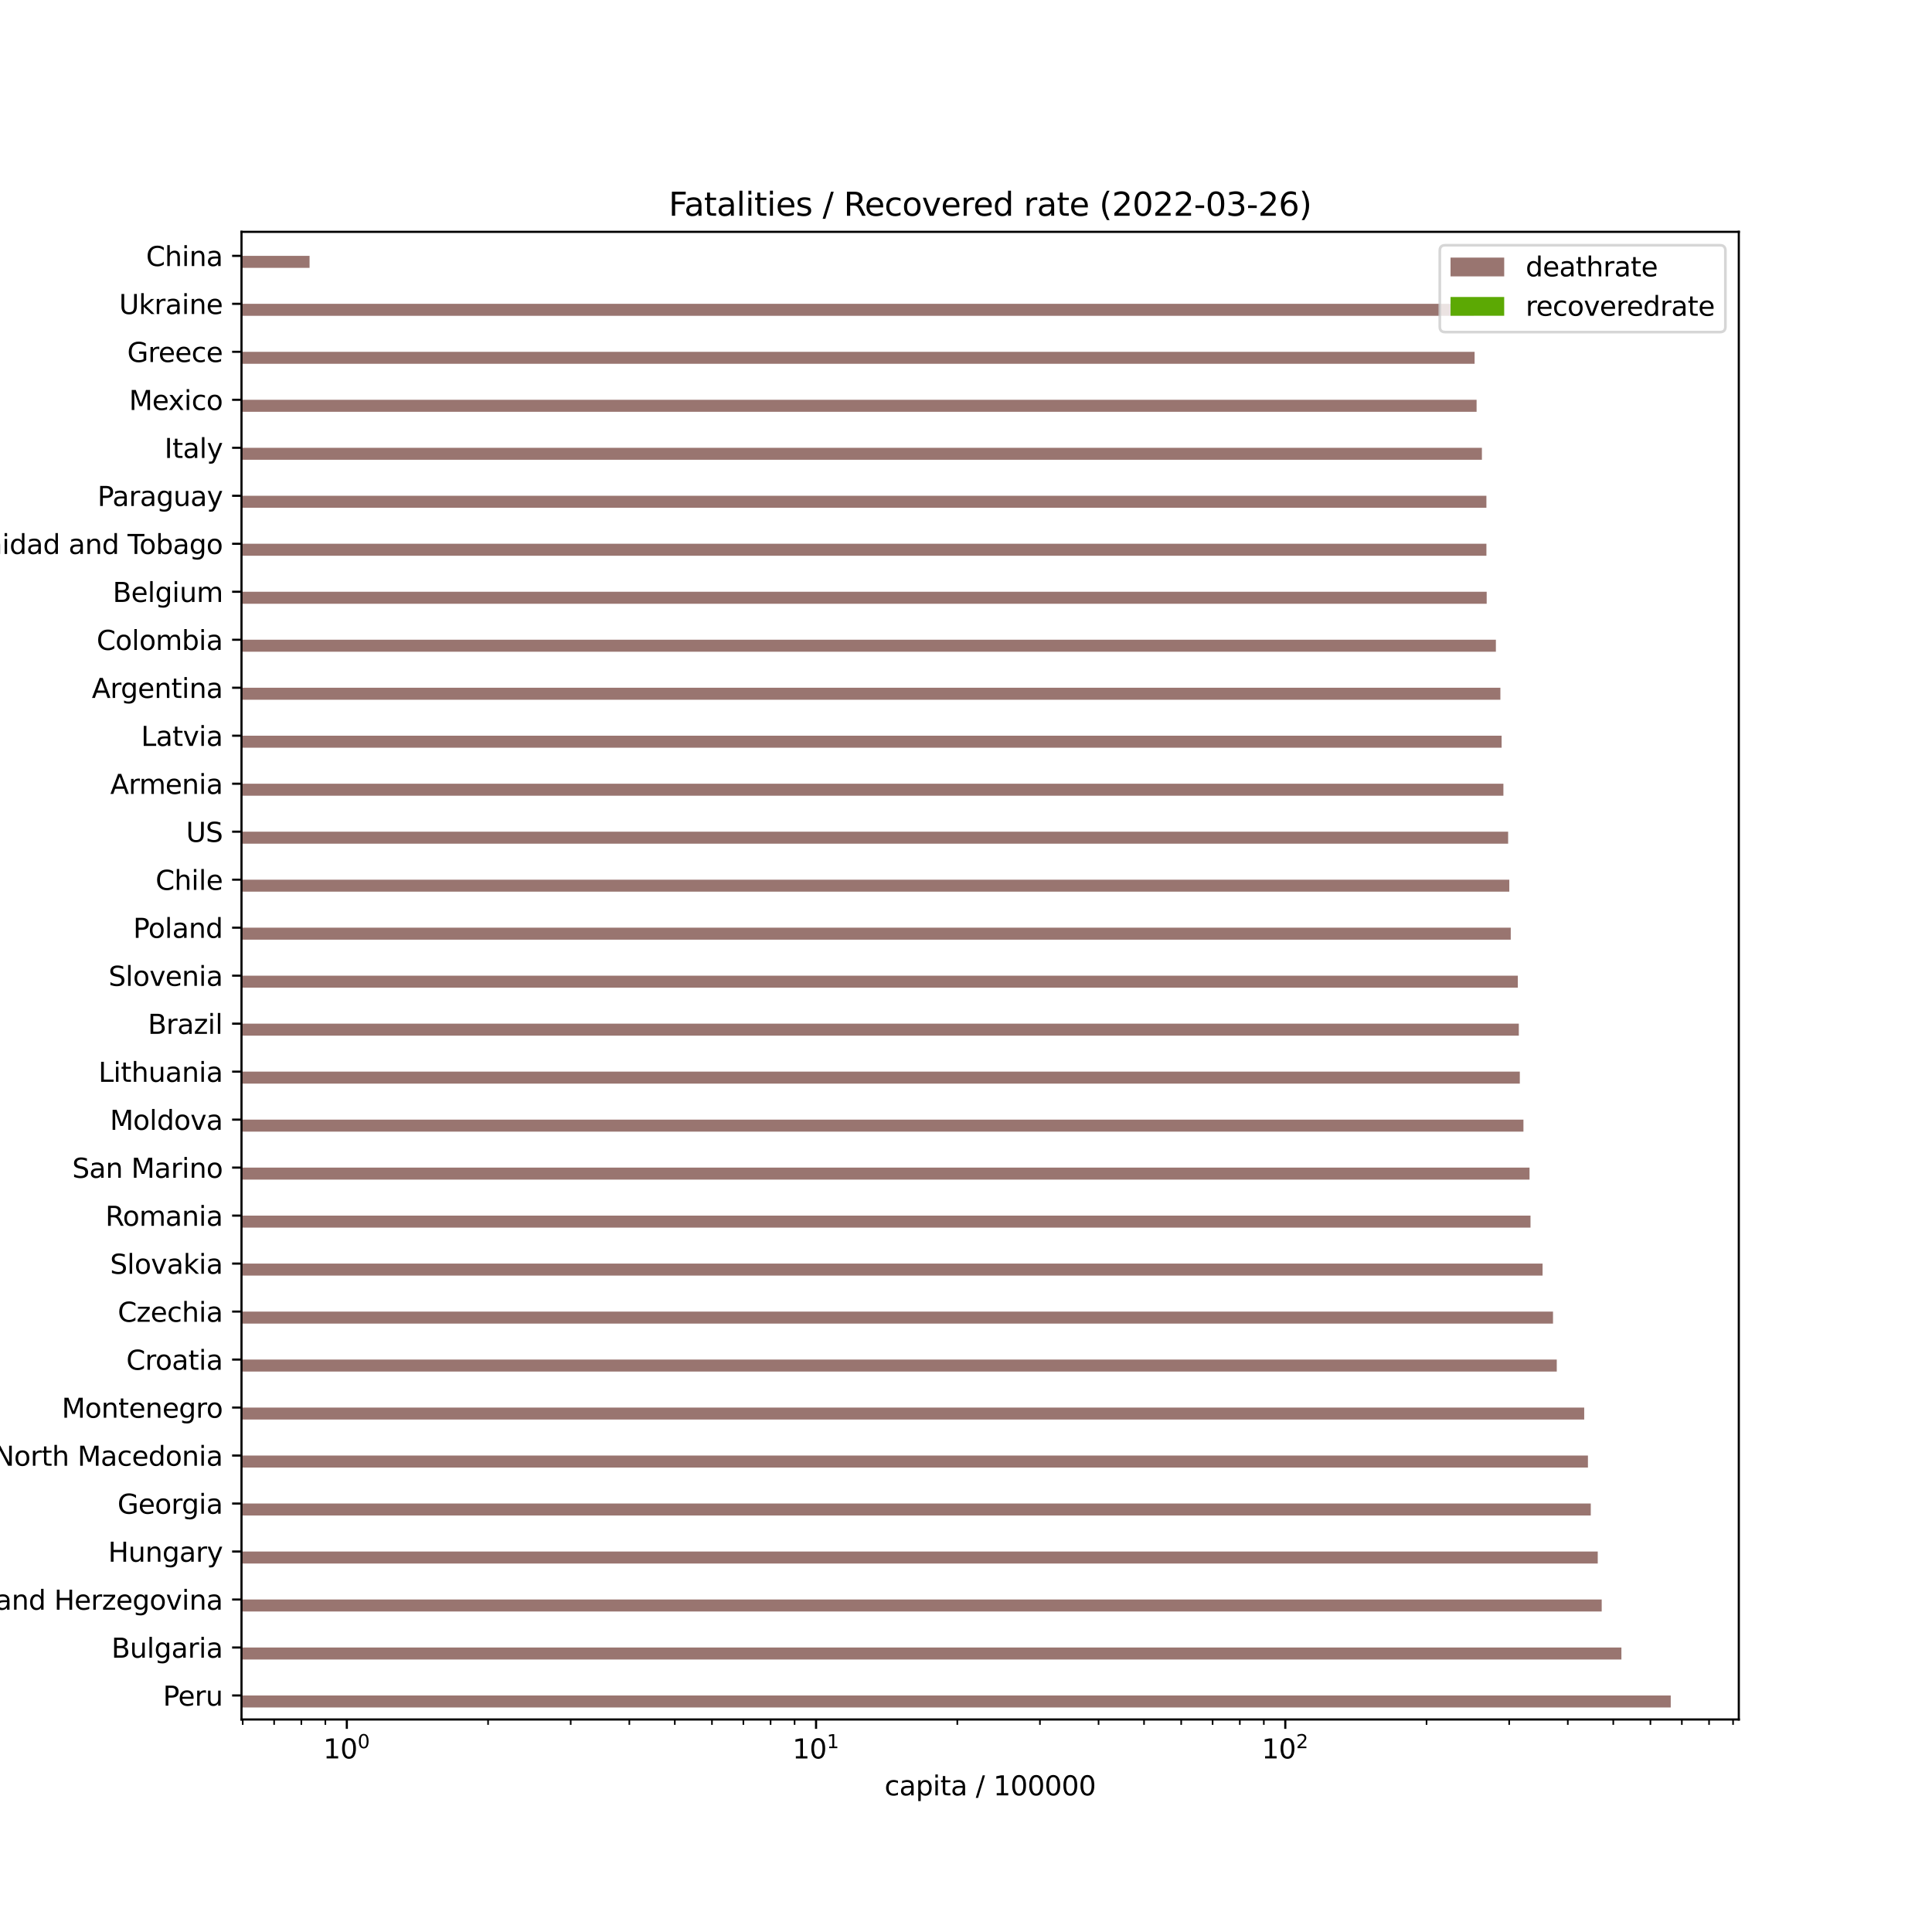 <?xml version="1.0" encoding="utf-8" standalone="no"?>
<!DOCTYPE svg PUBLIC "-//W3C//DTD SVG 1.1//EN"
  "http://www.w3.org/Graphics/SVG/1.1/DTD/svg11.dtd">
<svg height="720pt" version="1.1" viewBox="0 0 720 720" width="720pt" xmlns="http://www.w3.org/2000/svg" xmlns:xlink="http://www.w3.org/1999/xlink">
 <defs>
  <style type="text/css">*{stroke-linecap:butt;stroke-linejoin:round;}</style>
 </defs>
 <g id="figure_1">
  <g id="patch_1">
   <path d="M 0 720 
L 720 720 
L 720 0 
L 0 0 
z
" style="fill:#ffffff;"/>
  </g>
  <g id="axes_1">
   <g id="patch_2">
    <path d="M 90 640.8 
L 648 640.8 
L 648 86.4 
L 90 86.4 
z
" style="fill:#ffffff;"/>
   </g>
   <g id="patch_3">
    <path clip-path="url(#p740def69fd)" d="M -174741.542 636.329 
L 622.636 636.329 
L 622.636 631.858 
L -174741.542 631.858 
z
" style="fill:#997570;"/>
   </g>
   <g id="patch_4">
    <path clip-path="url(#p740def69fd)" d="M -174741.542 618.445 
L 604.251 618.445 
L 604.251 613.974 
L -174741.542 613.974 
z
" style="fill:#997570;"/>
   </g>
   <g id="patch_5">
    <path clip-path="url(#p740def69fd)" d="M -174741.542 600.561 
L 596.907 600.561 
L 596.907 596.09 
L -174741.542 596.09 
z
" style="fill:#997570;"/>
   </g>
   <g id="patch_6">
    <path clip-path="url(#p740def69fd)" d="M -174741.542 582.677 
L 595.43 582.677 
L 595.43 578.206 
L -174741.542 578.206 
z
" style="fill:#997570;"/>
   </g>
   <g id="patch_7">
    <path clip-path="url(#p740def69fd)" d="M -174741.542 564.794 
L 592.832 564.794 
L 592.832 560.323 
L -174741.542 560.323 
z
" style="fill:#997570;"/>
   </g>
   <g id="patch_8">
    <path clip-path="url(#p740def69fd)" d="M -174741.542 546.91 
L 591.777 546.91 
L 591.777 542.439 
L -174741.542 542.439 
z
" style="fill:#997570;"/>
   </g>
   <g id="patch_9">
    <path clip-path="url(#p740def69fd)" d="M -174741.542 529.026 
L 590.386 529.026 
L 590.386 524.555 
L -174741.542 524.555 
z
" style="fill:#997570;"/>
   </g>
   <g id="patch_10">
    <path clip-path="url(#p740def69fd)" d="M -174741.542 511.142 
L 580.16 511.142 
L 580.16 506.671 
L -174741.542 506.671 
z
" style="fill:#997570;"/>
   </g>
   <g id="patch_11">
    <path clip-path="url(#p740def69fd)" d="M -174741.542 493.258 
L 578.762 493.258 
L 578.762 488.787 
L -174741.542 488.787 
z
" style="fill:#997570;"/>
   </g>
   <g id="patch_12">
    <path clip-path="url(#p740def69fd)" d="M -174741.542 475.374 
L 574.872 475.374 
L 574.872 470.903 
L -174741.542 470.903 
z
" style="fill:#997570;"/>
   </g>
   <g id="patch_13">
    <path clip-path="url(#p740def69fd)" d="M -174741.542 457.49 
L 570.374 457.49 
L 570.374 453.019 
L -174741.542 453.019 
z
" style="fill:#997570;"/>
   </g>
   <g id="patch_14">
    <path clip-path="url(#p740def69fd)" d="M -174741.542 439.606 
L 570.011 439.606 
L 570.011 435.135 
L -174741.542 435.135 
z
" style="fill:#997570;"/>
   </g>
   <g id="patch_15">
    <path clip-path="url(#p740def69fd)" d="M -174741.542 421.723 
L 567.743 421.723 
L 567.743 417.252 
L -174741.542 417.252 
z
" style="fill:#997570;"/>
   </g>
   <g id="patch_16">
    <path clip-path="url(#p740def69fd)" d="M -174741.542 403.839 
L 566.39 403.839 
L 566.39 399.368 
L -174741.542 399.368 
z
" style="fill:#997570;"/>
   </g>
   <g id="patch_17">
    <path clip-path="url(#p740def69fd)" d="M -174741.542 385.955 
L 566.019 385.955 
L 566.019 381.484 
L -174741.542 381.484 
z
" style="fill:#997570;"/>
   </g>
   <g id="patch_18">
    <path clip-path="url(#p740def69fd)" d="M -174741.542 368.071 
L 565.649 368.071 
L 565.649 363.6 
L -174741.542 363.6 
z
" style="fill:#997570;"/>
   </g>
   <g id="patch_19">
    <path clip-path="url(#p740def69fd)" d="M -174741.542 350.187 
L 563.014 350.187 
L 563.014 345.716 
L -174741.542 345.716 
z
" style="fill:#997570;"/>
   </g>
   <g id="patch_20">
    <path clip-path="url(#p740def69fd)" d="M -174741.542 332.303 
L 562.473 332.303 
L 562.473 327.832 
L -174741.542 327.832 
z
" style="fill:#997570;"/>
   </g>
   <g id="patch_21">
    <path clip-path="url(#p740def69fd)" d="M -174741.542 314.419 
L 562.038 314.419 
L 562.038 309.948 
L -174741.542 309.948 
z
" style="fill:#997570;"/>
   </g>
   <g id="patch_22">
    <path clip-path="url(#p740def69fd)" d="M -174741.542 296.535 
L 560.275 296.535 
L 560.275 292.065 
L -174741.542 292.065 
z
" style="fill:#997570;"/>
   </g>
   <g id="patch_23">
    <path clip-path="url(#p740def69fd)" d="M -174741.542 278.652 
L 559.607 278.652 
L 559.607 274.181 
L -174741.542 274.181 
z
" style="fill:#997570;"/>
   </g>
   <g id="patch_24">
    <path clip-path="url(#p740def69fd)" d="M -174741.542 260.768 
L 559.149 260.768 
L 559.149 256.297 
L -174741.542 256.297 
z
" style="fill:#997570;"/>
   </g>
   <g id="patch_25">
    <path clip-path="url(#p740def69fd)" d="M -174741.542 242.884 
L 557.474 242.884 
L 557.474 238.413 
L -174741.542 238.413 
z
" style="fill:#997570;"/>
   </g>
   <g id="patch_26">
    <path clip-path="url(#p740def69fd)" d="M -174741.542 225 
L 554.045 225 
L 554.045 220.529 
L -174741.542 220.529 
z
" style="fill:#997570;"/>
   </g>
   <g id="patch_27">
    <path clip-path="url(#p740def69fd)" d="M -174741.542 207.116 
L 553.945 207.116 
L 553.945 202.645 
L -174741.542 202.645 
z
" style="fill:#997570;"/>
   </g>
   <g id="patch_28">
    <path clip-path="url(#p740def69fd)" d="M -174741.542 189.232 
L 553.94 189.232 
L 553.94 184.761 
L -174741.542 184.761 
z
" style="fill:#997570;"/>
   </g>
   <g id="patch_29">
    <path clip-path="url(#p740def69fd)" d="M -174741.542 171.348 
L 552.261 171.348 
L 552.261 166.877 
L -174741.542 166.877 
z
" style="fill:#997570;"/>
   </g>
   <g id="patch_30">
    <path clip-path="url(#p740def69fd)" d="M -174741.542 153.465 
L 550.283 153.465 
L 550.283 148.994 
L -174741.542 148.994 
z
" style="fill:#997570;"/>
   </g>
   <g id="patch_31">
    <path clip-path="url(#p740def69fd)" d="M -174741.542 135.581 
L 549.539 135.581 
L 549.539 131.11 
L -174741.542 131.11 
z
" style="fill:#997570;"/>
   </g>
   <g id="patch_32">
    <path clip-path="url(#p740def69fd)" d="M -174741.542 117.697 
L 549.192 117.697 
L 549.192 113.226 
L -174741.542 113.226 
z
" style="fill:#997570;"/>
   </g>
   <g id="patch_33">
    <path clip-path="url(#p740def69fd)" d="M -174741.542 99.813 
L 115.364 99.813 
L 115.364 95.342 
L -174741.542 95.342 
z
" style="fill:#997570;"/>
   </g>
   <g id="patch_34">
    <path clip-path="url(#p740def69fd)" d="M -174741.542 631.858 
L -174741.542 631.858 
L -174741.542 627.387 
L -174741.542 627.387 
z
" style="fill:#5ca904;"/>
   </g>
   <g id="patch_35">
    <path clip-path="url(#p740def69fd)" d="M -174741.542 613.974 
L -174741.542 613.974 
L -174741.542 609.503 
L -174741.542 609.503 
z
" style="fill:#5ca904;"/>
   </g>
   <g id="patch_36">
    <path clip-path="url(#p740def69fd)" d="M -174741.542 596.09 
L -174741.542 596.09 
L -174741.542 591.619 
L -174741.542 591.619 
z
" style="fill:#5ca904;"/>
   </g>
   <g id="patch_37">
    <path clip-path="url(#p740def69fd)" d="M -174741.542 578.206 
L -174741.542 578.206 
L -174741.542 573.735 
L -174741.542 573.735 
z
" style="fill:#5ca904;"/>
   </g>
   <g id="patch_38">
    <path clip-path="url(#p740def69fd)" d="M -174741.542 560.323 
L -174741.542 560.323 
L -174741.542 555.852 
L -174741.542 555.852 
z
" style="fill:#5ca904;"/>
   </g>
   <g id="patch_39">
    <path clip-path="url(#p740def69fd)" d="M -174741.542 542.439 
L -174741.542 542.439 
L -174741.542 537.968 
L -174741.542 537.968 
z
" style="fill:#5ca904;"/>
   </g>
   <g id="patch_40">
    <path clip-path="url(#p740def69fd)" d="M -174741.542 524.555 
L -174741.542 524.555 
L -174741.542 520.084 
L -174741.542 520.084 
z
" style="fill:#5ca904;"/>
   </g>
   <g id="patch_41">
    <path clip-path="url(#p740def69fd)" d="M -174741.542 506.671 
L -174741.542 506.671 
L -174741.542 502.2 
L -174741.542 502.2 
z
" style="fill:#5ca904;"/>
   </g>
   <g id="patch_42">
    <path clip-path="url(#p740def69fd)" d="M -174741.542 488.787 
L -174741.542 488.787 
L -174741.542 484.316 
L -174741.542 484.316 
z
" style="fill:#5ca904;"/>
   </g>
   <g id="patch_43">
    <path clip-path="url(#p740def69fd)" d="M -174741.542 470.903 
L -174741.542 470.903 
L -174741.542 466.432 
L -174741.542 466.432 
z
" style="fill:#5ca904;"/>
   </g>
   <g id="patch_44">
    <path clip-path="url(#p740def69fd)" d="M -174741.542 453.019 
L -174741.542 453.019 
L -174741.542 448.548 
L -174741.542 448.548 
z
" style="fill:#5ca904;"/>
   </g>
   <g id="patch_45">
    <path clip-path="url(#p740def69fd)" d="M -174741.542 435.135 
L -174741.542 435.135 
L -174741.542 430.665 
L -174741.542 430.665 
z
" style="fill:#5ca904;"/>
   </g>
   <g id="patch_46">
    <path clip-path="url(#p740def69fd)" d="M -174741.542 417.252 
L -174741.542 417.252 
L -174741.542 412.781 
L -174741.542 412.781 
z
" style="fill:#5ca904;"/>
   </g>
   <g id="patch_47">
    <path clip-path="url(#p740def69fd)" d="M -174741.542 399.368 
L -174741.542 399.368 
L -174741.542 394.897 
L -174741.542 394.897 
z
" style="fill:#5ca904;"/>
   </g>
   <g id="patch_48">
    <path clip-path="url(#p740def69fd)" d="M -174741.542 381.484 
L -174741.542 381.484 
L -174741.542 377.013 
L -174741.542 377.013 
z
" style="fill:#5ca904;"/>
   </g>
   <g id="patch_49">
    <path clip-path="url(#p740def69fd)" d="M -174741.542 363.6 
L -174741.542 363.6 
L -174741.542 359.129 
L -174741.542 359.129 
z
" style="fill:#5ca904;"/>
   </g>
   <g id="patch_50">
    <path clip-path="url(#p740def69fd)" d="M -174741.542 345.716 
L -174741.542 345.716 
L -174741.542 341.245 
L -174741.542 341.245 
z
" style="fill:#5ca904;"/>
   </g>
   <g id="patch_51">
    <path clip-path="url(#p740def69fd)" d="M -174741.542 327.832 
L -174741.542 327.832 
L -174741.542 323.361 
L -174741.542 323.361 
z
" style="fill:#5ca904;"/>
   </g>
   <g id="patch_52">
    <path clip-path="url(#p740def69fd)" d="M -174741.542 309.948 
L -174741.542 309.948 
L -174741.542 305.477 
L -174741.542 305.477 
z
" style="fill:#5ca904;"/>
   </g>
   <g id="patch_53">
    <path clip-path="url(#p740def69fd)" d="M -174741.542 292.065 
L -174741.542 292.065 
L -174741.542 287.594 
L -174741.542 287.594 
z
" style="fill:#5ca904;"/>
   </g>
   <g id="patch_54">
    <path clip-path="url(#p740def69fd)" d="M -174741.542 274.181 
L -174741.542 274.181 
L -174741.542 269.71 
L -174741.542 269.71 
z
" style="fill:#5ca904;"/>
   </g>
   <g id="patch_55">
    <path clip-path="url(#p740def69fd)" d="M -174741.542 256.297 
L -174741.542 256.297 
L -174741.542 251.826 
L -174741.542 251.826 
z
" style="fill:#5ca904;"/>
   </g>
   <g id="patch_56">
    <path clip-path="url(#p740def69fd)" d="M -174741.542 238.413 
L -174741.542 238.413 
L -174741.542 233.942 
L -174741.542 233.942 
z
" style="fill:#5ca904;"/>
   </g>
   <g id="patch_57">
    <path clip-path="url(#p740def69fd)" d="M -174741.542 220.529 
L -174741.542 220.529 
L -174741.542 216.058 
L -174741.542 216.058 
z
" style="fill:#5ca904;"/>
   </g>
   <g id="patch_58">
    <path clip-path="url(#p740def69fd)" d="M -174741.542 202.645 
L -174741.542 202.645 
L -174741.542 198.174 
L -174741.542 198.174 
z
" style="fill:#5ca904;"/>
   </g>
   <g id="patch_59">
    <path clip-path="url(#p740def69fd)" d="M -174741.542 184.761 
L -174741.542 184.761 
L -174741.542 180.29 
L -174741.542 180.29 
z
" style="fill:#5ca904;"/>
   </g>
   <g id="patch_60">
    <path clip-path="url(#p740def69fd)" d="M -174741.542 166.877 
L -174741.542 166.877 
L -174741.542 162.406 
L -174741.542 162.406 
z
" style="fill:#5ca904;"/>
   </g>
   <g id="patch_61">
    <path clip-path="url(#p740def69fd)" d="M -174741.542 148.994 
L -174741.542 148.994 
L -174741.542 144.523 
L -174741.542 144.523 
z
" style="fill:#5ca904;"/>
   </g>
   <g id="patch_62">
    <path clip-path="url(#p740def69fd)" d="M -174741.542 131.11 
L -174741.542 131.11 
L -174741.542 126.639 
L -174741.542 126.639 
z
" style="fill:#5ca904;"/>
   </g>
   <g id="patch_63">
    <path clip-path="url(#p740def69fd)" d="M -174741.542 113.226 
L -174741.542 113.226 
L -174741.542 108.755 
L -174741.542 108.755 
z
" style="fill:#5ca904;"/>
   </g>
   <g id="patch_64">
    <path clip-path="url(#p740def69fd)" d="M -174741.542 95.342 
L -174741.542 95.342 
L -174741.542 90.871 
L -174741.542 90.871 
z
" style="fill:#5ca904;"/>
   </g>
   <g id="matplotlib.axis_1">
    <g id="xtick_1">
     <g id="line2d_1">
      <defs>
       <path d="M 0 0 
L 0 3.5 
" id="m008b43329a" style="stroke:#000000;stroke-width:0.8;"/>
      </defs>
      <g>
       <use style="stroke:#000000;stroke-width:0.8;" x="129.25" xlink:href="#m008b43329a" y="640.8"/>
      </g>
     </g>
     <g id="text_1">
      <!-- $\mathdefault{10^{0}}$ -->
      <g transform="translate(120.45 655.398)scale(0.1 -0.1)">
       <defs>
        <path d="M 794 531 
L 1825 531 
L 1825 4091 
L 703 3866 
L 703 4441 
L 1819 4666 
L 2450 4666 
L 2450 531 
L 3481 531 
L 3481 0 
L 794 0 
L 794 531 
z
" id="DejaVuSans-31" transform="scale(0.016)"/>
        <path d="M 2034 4250 
Q 1547 4250 1301 3770 
Q 1056 3291 1056 2328 
Q 1056 1369 1301 889 
Q 1547 409 2034 409 
Q 2525 409 2770 889 
Q 3016 1369 3016 2328 
Q 3016 3291 2770 3770 
Q 2525 4250 2034 4250 
z
M 2034 4750 
Q 2819 4750 3233 4129 
Q 3647 3509 3647 2328 
Q 3647 1150 3233 529 
Q 2819 -91 2034 -91 
Q 1250 -91 836 529 
Q 422 1150 422 2328 
Q 422 3509 836 4129 
Q 1250 4750 2034 4750 
z
" id="DejaVuSans-30" transform="scale(0.016)"/>
       </defs>
       <use transform="translate(0 0.766)" xlink:href="#DejaVuSans-31"/>
       <use transform="translate(63.623 0.766)" xlink:href="#DejaVuSans-30"/>
       <use transform="translate(128.203 39.047)scale(0.7)" xlink:href="#DejaVuSans-30"/>
      </g>
     </g>
    </g>
    <g id="xtick_2">
     <g id="line2d_2">
      <g>
       <use style="stroke:#000000;stroke-width:0.8;" x="304.121" xlink:href="#m008b43329a" y="640.8"/>
      </g>
     </g>
     <g id="text_2">
      <!-- $\mathdefault{10^{1}}$ -->
      <g transform="translate(295.321 655.398)scale(0.1 -0.1)">
       <use transform="translate(0 0.684)" xlink:href="#DejaVuSans-31"/>
       <use transform="translate(63.623 0.684)" xlink:href="#DejaVuSans-30"/>
       <use transform="translate(128.203 38.966)scale(0.7)" xlink:href="#DejaVuSans-31"/>
      </g>
     </g>
    </g>
    <g id="xtick_3">
     <g id="line2d_3">
      <g>
       <use style="stroke:#000000;stroke-width:0.8;" x="478.992" xlink:href="#m008b43329a" y="640.8"/>
      </g>
     </g>
     <g id="text_3">
      <!-- $\mathdefault{10^{2}}$ -->
      <g transform="translate(470.192 655.398)scale(0.1 -0.1)">
       <defs>
        <path d="M 1228 531 
L 3431 531 
L 3431 0 
L 469 0 
L 469 531 
Q 828 903 1448 1529 
Q 2069 2156 2228 2338 
Q 2531 2678 2651 2914 
Q 2772 3150 2772 3378 
Q 2772 3750 2511 3984 
Q 2250 4219 1831 4219 
Q 1534 4219 1204 4116 
Q 875 4013 500 3803 
L 500 4441 
Q 881 4594 1212 4672 
Q 1544 4750 1819 4750 
Q 2544 4750 2975 4387 
Q 3406 4025 3406 3419 
Q 3406 3131 3298 2873 
Q 3191 2616 2906 2266 
Q 2828 2175 2409 1742 
Q 1991 1309 1228 531 
z
" id="DejaVuSans-32" transform="scale(0.016)"/>
       </defs>
       <use transform="translate(0 0.766)" xlink:href="#DejaVuSans-31"/>
       <use transform="translate(63.623 0.766)" xlink:href="#DejaVuSans-30"/>
       <use transform="translate(128.203 39.047)scale(0.7)" xlink:href="#DejaVuSans-32"/>
      </g>
     </g>
    </g>
    <g id="xtick_4">
     <g id="line2d_4">
      <defs>
       <path d="M 0 0 
L 0 2 
" id="mf30a2e451b" style="stroke:#000000;stroke-width:0.6;"/>
      </defs>
      <g>
       <use style="stroke:#000000;stroke-width:0.6;" x="90.455" xlink:href="#mf30a2e451b" y="640.8"/>
      </g>
     </g>
    </g>
    <g id="xtick_5">
     <g id="line2d_5">
      <g>
       <use style="stroke:#000000;stroke-width:0.6;" x="102.162" xlink:href="#mf30a2e451b" y="640.8"/>
      </g>
     </g>
    </g>
    <g id="xtick_6">
     <g id="line2d_6">
      <g>
       <use style="stroke:#000000;stroke-width:0.6;" x="112.303" xlink:href="#mf30a2e451b" y="640.8"/>
      </g>
     </g>
    </g>
    <g id="xtick_7">
     <g id="line2d_7">
      <g>
       <use style="stroke:#000000;stroke-width:0.6;" x="121.248" xlink:href="#mf30a2e451b" y="640.8"/>
      </g>
     </g>
    </g>
    <g id="xtick_8">
     <g id="line2d_8">
      <g>
       <use style="stroke:#000000;stroke-width:0.6;" x="181.891" xlink:href="#mf30a2e451b" y="640.8"/>
      </g>
     </g>
    </g>
    <g id="xtick_9">
     <g id="line2d_9">
      <g>
       <use style="stroke:#000000;stroke-width:0.6;" x="212.685" xlink:href="#mf30a2e451b" y="640.8"/>
      </g>
     </g>
    </g>
    <g id="xtick_10">
     <g id="line2d_10">
      <g>
       <use style="stroke:#000000;stroke-width:0.6;" x="234.533" xlink:href="#mf30a2e451b" y="640.8"/>
      </g>
     </g>
    </g>
    <g id="xtick_11">
     <g id="line2d_11">
      <g>
       <use style="stroke:#000000;stroke-width:0.6;" x="251.479" xlink:href="#mf30a2e451b" y="640.8"/>
      </g>
     </g>
    </g>
    <g id="xtick_12">
     <g id="line2d_12">
      <g>
       <use style="stroke:#000000;stroke-width:0.6;" x="265.326" xlink:href="#mf30a2e451b" y="640.8"/>
      </g>
     </g>
    </g>
    <g id="xtick_13">
     <g id="line2d_13">
      <g>
       <use style="stroke:#000000;stroke-width:0.6;" x="277.033" xlink:href="#mf30a2e451b" y="640.8"/>
      </g>
     </g>
    </g>
    <g id="xtick_14">
     <g id="line2d_14">
      <g>
       <use style="stroke:#000000;stroke-width:0.6;" x="287.174" xlink:href="#mf30a2e451b" y="640.8"/>
      </g>
     </g>
    </g>
    <g id="xtick_15">
     <g id="line2d_15">
      <g>
       <use style="stroke:#000000;stroke-width:0.6;" x="296.119" xlink:href="#mf30a2e451b" y="640.8"/>
      </g>
     </g>
    </g>
    <g id="xtick_16">
     <g id="line2d_16">
      <g>
       <use style="stroke:#000000;stroke-width:0.6;" x="356.762" xlink:href="#mf30a2e451b" y="640.8"/>
      </g>
     </g>
    </g>
    <g id="xtick_17">
     <g id="line2d_17">
      <g>
       <use style="stroke:#000000;stroke-width:0.6;" x="387.555" xlink:href="#mf30a2e451b" y="640.8"/>
      </g>
     </g>
    </g>
    <g id="xtick_18">
     <g id="line2d_18">
      <g>
       <use style="stroke:#000000;stroke-width:0.6;" x="409.403" xlink:href="#mf30a2e451b" y="640.8"/>
      </g>
     </g>
    </g>
    <g id="xtick_19">
     <g id="line2d_19">
      <g>
       <use style="stroke:#000000;stroke-width:0.6;" x="426.35" xlink:href="#mf30a2e451b" y="640.8"/>
      </g>
     </g>
    </g>
    <g id="xtick_20">
     <g id="line2d_20">
      <g>
       <use style="stroke:#000000;stroke-width:0.6;" x="440.197" xlink:href="#mf30a2e451b" y="640.8"/>
      </g>
     </g>
    </g>
    <g id="xtick_21">
     <g id="line2d_21">
      <g>
       <use style="stroke:#000000;stroke-width:0.6;" x="451.904" xlink:href="#mf30a2e451b" y="640.8"/>
      </g>
     </g>
    </g>
    <g id="xtick_22">
     <g id="line2d_22">
      <g>
       <use style="stroke:#000000;stroke-width:0.6;" x="462.045" xlink:href="#mf30a2e451b" y="640.8"/>
      </g>
     </g>
    </g>
    <g id="xtick_23">
     <g id="line2d_23">
      <g>
       <use style="stroke:#000000;stroke-width:0.6;" x="470.99" xlink:href="#mf30a2e451b" y="640.8"/>
      </g>
     </g>
    </g>
    <g id="xtick_24">
     <g id="line2d_24">
      <g>
       <use style="stroke:#000000;stroke-width:0.6;" x="531.633" xlink:href="#mf30a2e451b" y="640.8"/>
      </g>
     </g>
    </g>
    <g id="xtick_25">
     <g id="line2d_25">
      <g>
       <use style="stroke:#000000;stroke-width:0.6;" x="562.426" xlink:href="#mf30a2e451b" y="640.8"/>
      </g>
     </g>
    </g>
    <g id="xtick_26">
     <g id="line2d_26">
      <g>
       <use style="stroke:#000000;stroke-width:0.6;" x="584.274" xlink:href="#mf30a2e451b" y="640.8"/>
      </g>
     </g>
    </g>
    <g id="xtick_27">
     <g id="line2d_27">
      <g>
       <use style="stroke:#000000;stroke-width:0.6;" x="601.221" xlink:href="#mf30a2e451b" y="640.8"/>
      </g>
     </g>
    </g>
    <g id="xtick_28">
     <g id="line2d_28">
      <g>
       <use style="stroke:#000000;stroke-width:0.6;" x="615.067" xlink:href="#mf30a2e451b" y="640.8"/>
      </g>
     </g>
    </g>
    <g id="xtick_29">
     <g id="line2d_29">
      <g>
       <use style="stroke:#000000;stroke-width:0.6;" x="626.774" xlink:href="#mf30a2e451b" y="640.8"/>
      </g>
     </g>
    </g>
    <g id="xtick_30">
     <g id="line2d_30">
      <g>
       <use style="stroke:#000000;stroke-width:0.6;" x="636.916" xlink:href="#mf30a2e451b" y="640.8"/>
      </g>
     </g>
    </g>
    <g id="xtick_31">
     <g id="line2d_31">
      <g>
       <use style="stroke:#000000;stroke-width:0.6;" x="645.861" xlink:href="#mf30a2e451b" y="640.8"/>
      </g>
     </g>
    </g>
    <g id="text_4">
     <!-- capita / 100000 -->
     <g transform="translate(329.649 669.077)scale(0.1 -0.1)">
      <defs>
       <path d="M 3122 3366 
L 3122 2828 
Q 2878 2963 2633 3030 
Q 2388 3097 2138 3097 
Q 1578 3097 1268 2742 
Q 959 2388 959 1747 
Q 959 1106 1268 751 
Q 1578 397 2138 397 
Q 2388 397 2633 464 
Q 2878 531 3122 666 
L 3122 134 
Q 2881 22 2623 -34 
Q 2366 -91 2075 -91 
Q 1284 -91 818 406 
Q 353 903 353 1747 
Q 353 2603 823 3093 
Q 1294 3584 2113 3584 
Q 2378 3584 2631 3529 
Q 2884 3475 3122 3366 
z
" id="DejaVuSans-63" transform="scale(0.016)"/>
       <path d="M 2194 1759 
Q 1497 1759 1228 1600 
Q 959 1441 959 1056 
Q 959 750 1161 570 
Q 1363 391 1709 391 
Q 2188 391 2477 730 
Q 2766 1069 2766 1631 
L 2766 1759 
L 2194 1759 
z
M 3341 1997 
L 3341 0 
L 2766 0 
L 2766 531 
Q 2569 213 2275 61 
Q 1981 -91 1556 -91 
Q 1019 -91 701 211 
Q 384 513 384 1019 
Q 384 1609 779 1909 
Q 1175 2209 1959 2209 
L 2766 2209 
L 2766 2266 
Q 2766 2663 2505 2880 
Q 2244 3097 1772 3097 
Q 1472 3097 1187 3025 
Q 903 2953 641 2809 
L 641 3341 
Q 956 3463 1253 3523 
Q 1550 3584 1831 3584 
Q 2591 3584 2966 3190 
Q 3341 2797 3341 1997 
z
" id="DejaVuSans-61" transform="scale(0.016)"/>
       <path d="M 1159 525 
L 1159 -1331 
L 581 -1331 
L 581 3500 
L 1159 3500 
L 1159 2969 
Q 1341 3281 1617 3432 
Q 1894 3584 2278 3584 
Q 2916 3584 3314 3078 
Q 3713 2572 3713 1747 
Q 3713 922 3314 415 
Q 2916 -91 2278 -91 
Q 1894 -91 1617 61 
Q 1341 213 1159 525 
z
M 3116 1747 
Q 3116 2381 2855 2742 
Q 2594 3103 2138 3103 
Q 1681 3103 1420 2742 
Q 1159 2381 1159 1747 
Q 1159 1113 1420 752 
Q 1681 391 2138 391 
Q 2594 391 2855 752 
Q 3116 1113 3116 1747 
z
" id="DejaVuSans-70" transform="scale(0.016)"/>
       <path d="M 603 3500 
L 1178 3500 
L 1178 0 
L 603 0 
L 603 3500 
z
M 603 4863 
L 1178 4863 
L 1178 4134 
L 603 4134 
L 603 4863 
z
" id="DejaVuSans-69" transform="scale(0.016)"/>
       <path d="M 1172 4494 
L 1172 3500 
L 2356 3500 
L 2356 3053 
L 1172 3053 
L 1172 1153 
Q 1172 725 1289 603 
Q 1406 481 1766 481 
L 2356 481 
L 2356 0 
L 1766 0 
Q 1100 0 847 248 
Q 594 497 594 1153 
L 594 3053 
L 172 3053 
L 172 3500 
L 594 3500 
L 594 4494 
L 1172 4494 
z
" id="DejaVuSans-74" transform="scale(0.016)"/>
       <path id="DejaVuSans-20" transform="scale(0.016)"/>
       <path d="M 1625 4666 
L 2156 4666 
L 531 -594 
L 0 -594 
L 1625 4666 
z
" id="DejaVuSans-2f" transform="scale(0.016)"/>
      </defs>
      <use xlink:href="#DejaVuSans-63"/>
      <use x="54.98" xlink:href="#DejaVuSans-61"/>
      <use x="116.26" xlink:href="#DejaVuSans-70"/>
      <use x="179.736" xlink:href="#DejaVuSans-69"/>
      <use x="207.52" xlink:href="#DejaVuSans-74"/>
      <use x="246.729" xlink:href="#DejaVuSans-61"/>
      <use x="308.008" xlink:href="#DejaVuSans-20"/>
      <use x="339.795" xlink:href="#DejaVuSans-2f"/>
      <use x="373.486" xlink:href="#DejaVuSans-20"/>
      <use x="405.273" xlink:href="#DejaVuSans-31"/>
      <use x="468.896" xlink:href="#DejaVuSans-30"/>
      <use x="532.52" xlink:href="#DejaVuSans-30"/>
      <use x="596.143" xlink:href="#DejaVuSans-30"/>
      <use x="659.766" xlink:href="#DejaVuSans-30"/>
      <use x="723.389" xlink:href="#DejaVuSans-30"/>
     </g>
    </g>
   </g>
   <g id="matplotlib.axis_2">
    <g id="ytick_1">
     <g id="line2d_32">
      <defs>
       <path d="M 0 0 
L -3.5 0 
" id="m192dd86357" style="stroke:#000000;stroke-width:0.8;"/>
      </defs>
      <g>
       <use style="stroke:#000000;stroke-width:0.8;" x="90" xlink:href="#m192dd86357" y="631.858"/>
      </g>
     </g>
     <g id="text_5">
      <!-- Peru -->
      <g transform="translate(60.731 635.657)scale(0.1 -0.1)">
       <defs>
        <path d="M 1259 4147 
L 1259 2394 
L 2053 2394 
Q 2494 2394 2734 2622 
Q 2975 2850 2975 3272 
Q 2975 3691 2734 3919 
Q 2494 4147 2053 4147 
L 1259 4147 
z
M 628 4666 
L 2053 4666 
Q 2838 4666 3239 4311 
Q 3641 3956 3641 3272 
Q 3641 2581 3239 2228 
Q 2838 1875 2053 1875 
L 1259 1875 
L 1259 0 
L 628 0 
L 628 4666 
z
" id="DejaVuSans-50" transform="scale(0.016)"/>
        <path d="M 3597 1894 
L 3597 1613 
L 953 1613 
Q 991 1019 1311 708 
Q 1631 397 2203 397 
Q 2534 397 2845 478 
Q 3156 559 3463 722 
L 3463 178 
Q 3153 47 2828 -22 
Q 2503 -91 2169 -91 
Q 1331 -91 842 396 
Q 353 884 353 1716 
Q 353 2575 817 3079 
Q 1281 3584 2069 3584 
Q 2775 3584 3186 3129 
Q 3597 2675 3597 1894 
z
M 3022 2063 
Q 3016 2534 2758 2815 
Q 2500 3097 2075 3097 
Q 1594 3097 1305 2825 
Q 1016 2553 972 2059 
L 3022 2063 
z
" id="DejaVuSans-65" transform="scale(0.016)"/>
        <path d="M 2631 2963 
Q 2534 3019 2420 3045 
Q 2306 3072 2169 3072 
Q 1681 3072 1420 2755 
Q 1159 2438 1159 1844 
L 1159 0 
L 581 0 
L 581 3500 
L 1159 3500 
L 1159 2956 
Q 1341 3275 1631 3429 
Q 1922 3584 2338 3584 
Q 2397 3584 2469 3576 
Q 2541 3569 2628 3553 
L 2631 2963 
z
" id="DejaVuSans-72" transform="scale(0.016)"/>
        <path d="M 544 1381 
L 544 3500 
L 1119 3500 
L 1119 1403 
Q 1119 906 1312 657 
Q 1506 409 1894 409 
Q 2359 409 2629 706 
Q 2900 1003 2900 1516 
L 2900 3500 
L 3475 3500 
L 3475 0 
L 2900 0 
L 2900 538 
Q 2691 219 2414 64 
Q 2138 -91 1772 -91 
Q 1169 -91 856 284 
Q 544 659 544 1381 
z
M 1991 3584 
L 1991 3584 
z
" id="DejaVuSans-75" transform="scale(0.016)"/>
       </defs>
       <use xlink:href="#DejaVuSans-50"/>
       <use x="56.678" xlink:href="#DejaVuSans-65"/>
       <use x="118.201" xlink:href="#DejaVuSans-72"/>
       <use x="159.314" xlink:href="#DejaVuSans-75"/>
      </g>
     </g>
    </g>
    <g id="ytick_2">
     <g id="line2d_33">
      <g>
       <use style="stroke:#000000;stroke-width:0.8;" x="90" xlink:href="#m192dd86357" y="613.974"/>
      </g>
     </g>
     <g id="text_6">
      <!-- Bulgaria -->
      <g transform="translate(41.53 617.773)scale(0.1 -0.1)">
       <defs>
        <path d="M 1259 2228 
L 1259 519 
L 2272 519 
Q 2781 519 3026 730 
Q 3272 941 3272 1375 
Q 3272 1813 3026 2020 
Q 2781 2228 2272 2228 
L 1259 2228 
z
M 1259 4147 
L 1259 2741 
L 2194 2741 
Q 2656 2741 2882 2914 
Q 3109 3088 3109 3444 
Q 3109 3797 2882 3972 
Q 2656 4147 2194 4147 
L 1259 4147 
z
M 628 4666 
L 2241 4666 
Q 2963 4666 3353 4366 
Q 3744 4066 3744 3513 
Q 3744 3084 3544 2831 
Q 3344 2578 2956 2516 
Q 3422 2416 3680 2098 
Q 3938 1781 3938 1306 
Q 3938 681 3513 340 
Q 3088 0 2303 0 
L 628 0 
L 628 4666 
z
" id="DejaVuSans-42" transform="scale(0.016)"/>
        <path d="M 603 4863 
L 1178 4863 
L 1178 0 
L 603 0 
L 603 4863 
z
" id="DejaVuSans-6c" transform="scale(0.016)"/>
        <path d="M 2906 1791 
Q 2906 2416 2648 2759 
Q 2391 3103 1925 3103 
Q 1463 3103 1205 2759 
Q 947 2416 947 1791 
Q 947 1169 1205 825 
Q 1463 481 1925 481 
Q 2391 481 2648 825 
Q 2906 1169 2906 1791 
z
M 3481 434 
Q 3481 -459 3084 -895 
Q 2688 -1331 1869 -1331 
Q 1566 -1331 1297 -1286 
Q 1028 -1241 775 -1147 
L 775 -588 
Q 1028 -725 1275 -790 
Q 1522 -856 1778 -856 
Q 2344 -856 2625 -561 
Q 2906 -266 2906 331 
L 2906 616 
Q 2728 306 2450 153 
Q 2172 0 1784 0 
Q 1141 0 747 490 
Q 353 981 353 1791 
Q 353 2603 747 3093 
Q 1141 3584 1784 3584 
Q 2172 3584 2450 3431 
Q 2728 3278 2906 2969 
L 2906 3500 
L 3481 3500 
L 3481 434 
z
" id="DejaVuSans-67" transform="scale(0.016)"/>
       </defs>
       <use xlink:href="#DejaVuSans-42"/>
       <use x="68.604" xlink:href="#DejaVuSans-75"/>
       <use x="131.982" xlink:href="#DejaVuSans-6c"/>
       <use x="159.766" xlink:href="#DejaVuSans-67"/>
       <use x="223.242" xlink:href="#DejaVuSans-61"/>
       <use x="284.521" xlink:href="#DejaVuSans-72"/>
       <use x="325.635" xlink:href="#DejaVuSans-69"/>
       <use x="353.418" xlink:href="#DejaVuSans-61"/>
      </g>
     </g>
    </g>
    <g id="ytick_3">
     <g id="line2d_34">
      <g>
       <use style="stroke:#000000;stroke-width:0.8;" x="90" xlink:href="#m192dd86357" y="596.09"/>
      </g>
     </g>
     <g id="text_7">
      <!-- Bosnia and Herzegovina -->
      <g transform="translate(-38.419 599.89)scale(0.1 -0.1)">
       <defs>
        <path d="M 1959 3097 
Q 1497 3097 1228 2736 
Q 959 2375 959 1747 
Q 959 1119 1226 758 
Q 1494 397 1959 397 
Q 2419 397 2687 759 
Q 2956 1122 2956 1747 
Q 2956 2369 2687 2733 
Q 2419 3097 1959 3097 
z
M 1959 3584 
Q 2709 3584 3137 3096 
Q 3566 2609 3566 1747 
Q 3566 888 3137 398 
Q 2709 -91 1959 -91 
Q 1206 -91 779 398 
Q 353 888 353 1747 
Q 353 2609 779 3096 
Q 1206 3584 1959 3584 
z
" id="DejaVuSans-6f" transform="scale(0.016)"/>
        <path d="M 2834 3397 
L 2834 2853 
Q 2591 2978 2328 3040 
Q 2066 3103 1784 3103 
Q 1356 3103 1142 2972 
Q 928 2841 928 2578 
Q 928 2378 1081 2264 
Q 1234 2150 1697 2047 
L 1894 2003 
Q 2506 1872 2764 1633 
Q 3022 1394 3022 966 
Q 3022 478 2636 193 
Q 2250 -91 1575 -91 
Q 1294 -91 989 -36 
Q 684 19 347 128 
L 347 722 
Q 666 556 975 473 
Q 1284 391 1588 391 
Q 1994 391 2212 530 
Q 2431 669 2431 922 
Q 2431 1156 2273 1281 
Q 2116 1406 1581 1522 
L 1381 1569 
Q 847 1681 609 1914 
Q 372 2147 372 2553 
Q 372 3047 722 3315 
Q 1072 3584 1716 3584 
Q 2034 3584 2315 3537 
Q 2597 3491 2834 3397 
z
" id="DejaVuSans-73" transform="scale(0.016)"/>
        <path d="M 3513 2113 
L 3513 0 
L 2938 0 
L 2938 2094 
Q 2938 2591 2744 2837 
Q 2550 3084 2163 3084 
Q 1697 3084 1428 2787 
Q 1159 2491 1159 1978 
L 1159 0 
L 581 0 
L 581 3500 
L 1159 3500 
L 1159 2956 
Q 1366 3272 1645 3428 
Q 1925 3584 2291 3584 
Q 2894 3584 3203 3211 
Q 3513 2838 3513 2113 
z
" id="DejaVuSans-6e" transform="scale(0.016)"/>
        <path d="M 2906 2969 
L 2906 4863 
L 3481 4863 
L 3481 0 
L 2906 0 
L 2906 525 
Q 2725 213 2448 61 
Q 2172 -91 1784 -91 
Q 1150 -91 751 415 
Q 353 922 353 1747 
Q 353 2572 751 3078 
Q 1150 3584 1784 3584 
Q 2172 3584 2448 3432 
Q 2725 3281 2906 2969 
z
M 947 1747 
Q 947 1113 1208 752 
Q 1469 391 1925 391 
Q 2381 391 2643 752 
Q 2906 1113 2906 1747 
Q 2906 2381 2643 2742 
Q 2381 3103 1925 3103 
Q 1469 3103 1208 2742 
Q 947 2381 947 1747 
z
" id="DejaVuSans-64" transform="scale(0.016)"/>
        <path d="M 628 4666 
L 1259 4666 
L 1259 2753 
L 3553 2753 
L 3553 4666 
L 4184 4666 
L 4184 0 
L 3553 0 
L 3553 2222 
L 1259 2222 
L 1259 0 
L 628 0 
L 628 4666 
z
" id="DejaVuSans-48" transform="scale(0.016)"/>
        <path d="M 353 3500 
L 3084 3500 
L 3084 2975 
L 922 459 
L 3084 459 
L 3084 0 
L 275 0 
L 275 525 
L 2438 3041 
L 353 3041 
L 353 3500 
z
" id="DejaVuSans-7a" transform="scale(0.016)"/>
        <path d="M 191 3500 
L 800 3500 
L 1894 563 
L 2988 3500 
L 3597 3500 
L 2284 0 
L 1503 0 
L 191 3500 
z
" id="DejaVuSans-76" transform="scale(0.016)"/>
       </defs>
       <use xlink:href="#DejaVuSans-42"/>
       <use x="68.604" xlink:href="#DejaVuSans-6f"/>
       <use x="129.785" xlink:href="#DejaVuSans-73"/>
       <use x="181.885" xlink:href="#DejaVuSans-6e"/>
       <use x="245.264" xlink:href="#DejaVuSans-69"/>
       <use x="273.047" xlink:href="#DejaVuSans-61"/>
       <use x="334.326" xlink:href="#DejaVuSans-20"/>
       <use x="366.113" xlink:href="#DejaVuSans-61"/>
       <use x="427.393" xlink:href="#DejaVuSans-6e"/>
       <use x="490.771" xlink:href="#DejaVuSans-64"/>
       <use x="554.248" xlink:href="#DejaVuSans-20"/>
       <use x="586.035" xlink:href="#DejaVuSans-48"/>
       <use x="661.23" xlink:href="#DejaVuSans-65"/>
       <use x="722.754" xlink:href="#DejaVuSans-72"/>
       <use x="763.867" xlink:href="#DejaVuSans-7a"/>
       <use x="816.357" xlink:href="#DejaVuSans-65"/>
       <use x="877.881" xlink:href="#DejaVuSans-67"/>
       <use x="941.357" xlink:href="#DejaVuSans-6f"/>
       <use x="1002.539" xlink:href="#DejaVuSans-76"/>
       <use x="1061.719" xlink:href="#DejaVuSans-69"/>
       <use x="1089.502" xlink:href="#DejaVuSans-6e"/>
       <use x="1152.881" xlink:href="#DejaVuSans-61"/>
      </g>
     </g>
    </g>
    <g id="ytick_4">
     <g id="line2d_35">
      <g>
       <use style="stroke:#000000;stroke-width:0.8;" x="90" xlink:href="#m192dd86357" y="578.206"/>
      </g>
     </g>
     <g id="text_8">
      <!-- Hungary -->
      <g transform="translate(40.298 582.006)scale(0.1 -0.1)">
       <defs>
        <path d="M 2059 -325 
Q 1816 -950 1584 -1140 
Q 1353 -1331 966 -1331 
L 506 -1331 
L 506 -850 
L 844 -850 
Q 1081 -850 1212 -737 
Q 1344 -625 1503 -206 
L 1606 56 
L 191 3500 
L 800 3500 
L 1894 763 
L 2988 3500 
L 3597 3500 
L 2059 -325 
z
" id="DejaVuSans-79" transform="scale(0.016)"/>
       </defs>
       <use xlink:href="#DejaVuSans-48"/>
       <use x="75.195" xlink:href="#DejaVuSans-75"/>
       <use x="138.574" xlink:href="#DejaVuSans-6e"/>
       <use x="201.953" xlink:href="#DejaVuSans-67"/>
       <use x="265.43" xlink:href="#DejaVuSans-61"/>
       <use x="326.709" xlink:href="#DejaVuSans-72"/>
       <use x="367.822" xlink:href="#DejaVuSans-79"/>
      </g>
     </g>
    </g>
    <g id="ytick_5">
     <g id="line2d_36">
      <g>
       <use style="stroke:#000000;stroke-width:0.8;" x="90" xlink:href="#m192dd86357" y="560.323"/>
      </g>
     </g>
     <g id="text_9">
      <!-- Georgia -->
      <g transform="translate(43.789 564.122)scale(0.1 -0.1)">
       <defs>
        <path d="M 3809 666 
L 3809 1919 
L 2778 1919 
L 2778 2438 
L 4434 2438 
L 4434 434 
Q 4069 175 3628 42 
Q 3188 -91 2688 -91 
Q 1594 -91 976 548 
Q 359 1188 359 2328 
Q 359 3472 976 4111 
Q 1594 4750 2688 4750 
Q 3144 4750 3555 4637 
Q 3966 4525 4313 4306 
L 4313 3634 
Q 3963 3931 3569 4081 
Q 3175 4231 2741 4231 
Q 1884 4231 1454 3753 
Q 1025 3275 1025 2328 
Q 1025 1384 1454 906 
Q 1884 428 2741 428 
Q 3075 428 3337 486 
Q 3600 544 3809 666 
z
" id="DejaVuSans-47" transform="scale(0.016)"/>
       </defs>
       <use xlink:href="#DejaVuSans-47"/>
       <use x="77.49" xlink:href="#DejaVuSans-65"/>
       <use x="139.014" xlink:href="#DejaVuSans-6f"/>
       <use x="200.195" xlink:href="#DejaVuSans-72"/>
       <use x="239.559" xlink:href="#DejaVuSans-67"/>
       <use x="303.035" xlink:href="#DejaVuSans-69"/>
       <use x="330.818" xlink:href="#DejaVuSans-61"/>
      </g>
     </g>
    </g>
    <g id="ytick_6">
     <g id="line2d_37">
      <g>
       <use style="stroke:#000000;stroke-width:0.8;" x="90" xlink:href="#m192dd86357" y="542.439"/>
      </g>
     </g>
     <g id="text_10">
      <!-- North Macedonia -->
      <g transform="translate(-2.266 546.238)scale(0.1 -0.1)">
       <defs>
        <path d="M 628 4666 
L 1478 4666 
L 3547 763 
L 3547 4666 
L 4159 4666 
L 4159 0 
L 3309 0 
L 1241 3903 
L 1241 0 
L 628 0 
L 628 4666 
z
" id="DejaVuSans-4e" transform="scale(0.016)"/>
        <path d="M 3513 2113 
L 3513 0 
L 2938 0 
L 2938 2094 
Q 2938 2591 2744 2837 
Q 2550 3084 2163 3084 
Q 1697 3084 1428 2787 
Q 1159 2491 1159 1978 
L 1159 0 
L 581 0 
L 581 4863 
L 1159 4863 
L 1159 2956 
Q 1366 3272 1645 3428 
Q 1925 3584 2291 3584 
Q 2894 3584 3203 3211 
Q 3513 2838 3513 2113 
z
" id="DejaVuSans-68" transform="scale(0.016)"/>
        <path d="M 628 4666 
L 1569 4666 
L 2759 1491 
L 3956 4666 
L 4897 4666 
L 4897 0 
L 4281 0 
L 4281 4097 
L 3078 897 
L 2444 897 
L 1241 4097 
L 1241 0 
L 628 0 
L 628 4666 
z
" id="DejaVuSans-4d" transform="scale(0.016)"/>
       </defs>
       <use xlink:href="#DejaVuSans-4e"/>
       <use x="74.805" xlink:href="#DejaVuSans-6f"/>
       <use x="135.986" xlink:href="#DejaVuSans-72"/>
       <use x="177.1" xlink:href="#DejaVuSans-74"/>
       <use x="216.309" xlink:href="#DejaVuSans-68"/>
       <use x="279.688" xlink:href="#DejaVuSans-20"/>
       <use x="311.475" xlink:href="#DejaVuSans-4d"/>
       <use x="397.754" xlink:href="#DejaVuSans-61"/>
       <use x="459.033" xlink:href="#DejaVuSans-63"/>
       <use x="514.014" xlink:href="#DejaVuSans-65"/>
       <use x="575.537" xlink:href="#DejaVuSans-64"/>
       <use x="639.014" xlink:href="#DejaVuSans-6f"/>
       <use x="700.195" xlink:href="#DejaVuSans-6e"/>
       <use x="763.574" xlink:href="#DejaVuSans-69"/>
       <use x="791.357" xlink:href="#DejaVuSans-61"/>
      </g>
     </g>
    </g>
    <g id="ytick_7">
     <g id="line2d_38">
      <g>
       <use style="stroke:#000000;stroke-width:0.8;" x="90" xlink:href="#m192dd86357" y="524.555"/>
      </g>
     </g>
     <g id="text_11">
      <!-- Montenegro -->
      <g transform="translate(22.998 528.354)scale(0.1 -0.1)">
       <use xlink:href="#DejaVuSans-4d"/>
       <use x="86.279" xlink:href="#DejaVuSans-6f"/>
       <use x="147.461" xlink:href="#DejaVuSans-6e"/>
       <use x="210.84" xlink:href="#DejaVuSans-74"/>
       <use x="250.049" xlink:href="#DejaVuSans-65"/>
       <use x="311.572" xlink:href="#DejaVuSans-6e"/>
       <use x="374.951" xlink:href="#DejaVuSans-65"/>
       <use x="436.475" xlink:href="#DejaVuSans-67"/>
       <use x="499.951" xlink:href="#DejaVuSans-72"/>
       <use x="538.814" xlink:href="#DejaVuSans-6f"/>
      </g>
     </g>
    </g>
    <g id="ytick_8">
     <g id="line2d_39">
      <g>
       <use style="stroke:#000000;stroke-width:0.8;" x="90" xlink:href="#m192dd86357" y="506.671"/>
      </g>
     </g>
     <g id="text_12">
      <!-- Croatia -->
      <g transform="translate(47.058 510.47)scale(0.1 -0.1)">
       <defs>
        <path d="M 4122 4306 
L 4122 3641 
Q 3803 3938 3442 4084 
Q 3081 4231 2675 4231 
Q 1875 4231 1450 3742 
Q 1025 3253 1025 2328 
Q 1025 1406 1450 917 
Q 1875 428 2675 428 
Q 3081 428 3442 575 
Q 3803 722 4122 1019 
L 4122 359 
Q 3791 134 3420 21 
Q 3050 -91 2638 -91 
Q 1578 -91 968 557 
Q 359 1206 359 2328 
Q 359 3453 968 4101 
Q 1578 4750 2638 4750 
Q 3056 4750 3426 4639 
Q 3797 4528 4122 4306 
z
" id="DejaVuSans-43" transform="scale(0.016)"/>
       </defs>
       <use xlink:href="#DejaVuSans-43"/>
       <use x="69.824" xlink:href="#DejaVuSans-72"/>
       <use x="108.688" xlink:href="#DejaVuSans-6f"/>
       <use x="169.869" xlink:href="#DejaVuSans-61"/>
       <use x="231.148" xlink:href="#DejaVuSans-74"/>
       <use x="270.357" xlink:href="#DejaVuSans-69"/>
       <use x="298.141" xlink:href="#DejaVuSans-61"/>
      </g>
     </g>
    </g>
    <g id="ytick_9">
     <g id="line2d_40">
      <g>
       <use style="stroke:#000000;stroke-width:0.8;" x="90" xlink:href="#m192dd86357" y="488.787"/>
      </g>
     </g>
     <g id="text_13">
      <!-- Czechia -->
      <g transform="translate(43.873 492.586)scale(0.1 -0.1)">
       <use xlink:href="#DejaVuSans-43"/>
       <use x="69.824" xlink:href="#DejaVuSans-7a"/>
       <use x="122.314" xlink:href="#DejaVuSans-65"/>
       <use x="183.838" xlink:href="#DejaVuSans-63"/>
       <use x="238.818" xlink:href="#DejaVuSans-68"/>
       <use x="302.197" xlink:href="#DejaVuSans-69"/>
       <use x="329.98" xlink:href="#DejaVuSans-61"/>
      </g>
     </g>
    </g>
    <g id="ytick_10">
     <g id="line2d_41">
      <g>
       <use style="stroke:#000000;stroke-width:0.8;" x="90" xlink:href="#m192dd86357" y="470.903"/>
      </g>
     </g>
     <g id="text_14">
      <!-- Slovakia -->
      <g transform="translate(41.011 474.702)scale(0.1 -0.1)">
       <defs>
        <path d="M 3425 4513 
L 3425 3897 
Q 3066 4069 2747 4153 
Q 2428 4238 2131 4238 
Q 1616 4238 1336 4038 
Q 1056 3838 1056 3469 
Q 1056 3159 1242 3001 
Q 1428 2844 1947 2747 
L 2328 2669 
Q 3034 2534 3370 2195 
Q 3706 1856 3706 1288 
Q 3706 609 3251 259 
Q 2797 -91 1919 -91 
Q 1588 -91 1214 -16 
Q 841 59 441 206 
L 441 856 
Q 825 641 1194 531 
Q 1563 422 1919 422 
Q 2459 422 2753 634 
Q 3047 847 3047 1241 
Q 3047 1584 2836 1778 
Q 2625 1972 2144 2069 
L 1759 2144 
Q 1053 2284 737 2584 
Q 422 2884 422 3419 
Q 422 4038 858 4394 
Q 1294 4750 2059 4750 
Q 2388 4750 2728 4690 
Q 3069 4631 3425 4513 
z
" id="DejaVuSans-53" transform="scale(0.016)"/>
        <path d="M 581 4863 
L 1159 4863 
L 1159 1991 
L 2875 3500 
L 3609 3500 
L 1753 1863 
L 3688 0 
L 2938 0 
L 1159 1709 
L 1159 0 
L 581 0 
L 581 4863 
z
" id="DejaVuSans-6b" transform="scale(0.016)"/>
       </defs>
       <use xlink:href="#DejaVuSans-53"/>
       <use x="63.477" xlink:href="#DejaVuSans-6c"/>
       <use x="91.26" xlink:href="#DejaVuSans-6f"/>
       <use x="152.441" xlink:href="#DejaVuSans-76"/>
       <use x="211.621" xlink:href="#DejaVuSans-61"/>
       <use x="272.9" xlink:href="#DejaVuSans-6b"/>
       <use x="330.811" xlink:href="#DejaVuSans-69"/>
       <use x="358.594" xlink:href="#DejaVuSans-61"/>
      </g>
     </g>
    </g>
    <g id="ytick_11">
     <g id="line2d_42">
      <g>
       <use style="stroke:#000000;stroke-width:0.8;" x="90" xlink:href="#m192dd86357" y="453.019"/>
      </g>
     </g>
     <g id="text_15">
      <!-- Romania -->
      <g transform="translate(39.27 456.819)scale(0.1 -0.1)">
       <defs>
        <path d="M 2841 2188 
Q 3044 2119 3236 1894 
Q 3428 1669 3622 1275 
L 4263 0 
L 3584 0 
L 2988 1197 
Q 2756 1666 2539 1819 
Q 2322 1972 1947 1972 
L 1259 1972 
L 1259 0 
L 628 0 
L 628 4666 
L 2053 4666 
Q 2853 4666 3247 4331 
Q 3641 3997 3641 3322 
Q 3641 2881 3436 2590 
Q 3231 2300 2841 2188 
z
M 1259 4147 
L 1259 2491 
L 2053 2491 
Q 2509 2491 2742 2702 
Q 2975 2913 2975 3322 
Q 2975 3731 2742 3939 
Q 2509 4147 2053 4147 
L 1259 4147 
z
" id="DejaVuSans-52" transform="scale(0.016)"/>
        <path d="M 3328 2828 
Q 3544 3216 3844 3400 
Q 4144 3584 4550 3584 
Q 5097 3584 5394 3201 
Q 5691 2819 5691 2113 
L 5691 0 
L 5113 0 
L 5113 2094 
Q 5113 2597 4934 2840 
Q 4756 3084 4391 3084 
Q 3944 3084 3684 2787 
Q 3425 2491 3425 1978 
L 3425 0 
L 2847 0 
L 2847 2094 
Q 2847 2600 2669 2842 
Q 2491 3084 2119 3084 
Q 1678 3084 1418 2786 
Q 1159 2488 1159 1978 
L 1159 0 
L 581 0 
L 581 3500 
L 1159 3500 
L 1159 2956 
Q 1356 3278 1631 3431 
Q 1906 3584 2284 3584 
Q 2666 3584 2933 3390 
Q 3200 3197 3328 2828 
z
" id="DejaVuSans-6d" transform="scale(0.016)"/>
       </defs>
       <use xlink:href="#DejaVuSans-52"/>
       <use x="64.982" xlink:href="#DejaVuSans-6f"/>
       <use x="126.164" xlink:href="#DejaVuSans-6d"/>
       <use x="223.576" xlink:href="#DejaVuSans-61"/>
       <use x="284.855" xlink:href="#DejaVuSans-6e"/>
       <use x="348.234" xlink:href="#DejaVuSans-69"/>
       <use x="376.018" xlink:href="#DejaVuSans-61"/>
      </g>
     </g>
    </g>
    <g id="ytick_12">
     <g id="line2d_43">
      <g>
       <use style="stroke:#000000;stroke-width:0.8;" x="90" xlink:href="#m192dd86357" y="435.135"/>
      </g>
     </g>
     <g id="text_16">
      <!-- San Marino -->
      <g transform="translate(26.906 438.935)scale(0.1 -0.1)">
       <use xlink:href="#DejaVuSans-53"/>
       <use x="63.477" xlink:href="#DejaVuSans-61"/>
       <use x="124.756" xlink:href="#DejaVuSans-6e"/>
       <use x="188.135" xlink:href="#DejaVuSans-20"/>
       <use x="219.922" xlink:href="#DejaVuSans-4d"/>
       <use x="306.201" xlink:href="#DejaVuSans-61"/>
       <use x="367.48" xlink:href="#DejaVuSans-72"/>
       <use x="408.594" xlink:href="#DejaVuSans-69"/>
       <use x="436.377" xlink:href="#DejaVuSans-6e"/>
       <use x="499.756" xlink:href="#DejaVuSans-6f"/>
      </g>
     </g>
    </g>
    <g id="ytick_13">
     <g id="line2d_44">
      <g>
       <use style="stroke:#000000;stroke-width:0.8;" x="90" xlink:href="#m192dd86357" y="417.252"/>
      </g>
     </g>
     <g id="text_17">
      <!-- Moldova -->
      <g transform="translate(40.961 421.051)scale(0.1 -0.1)">
       <use xlink:href="#DejaVuSans-4d"/>
       <use x="86.279" xlink:href="#DejaVuSans-6f"/>
       <use x="147.461" xlink:href="#DejaVuSans-6c"/>
       <use x="175.244" xlink:href="#DejaVuSans-64"/>
       <use x="238.721" xlink:href="#DejaVuSans-6f"/>
       <use x="299.902" xlink:href="#DejaVuSans-76"/>
       <use x="359.082" xlink:href="#DejaVuSans-61"/>
      </g>
     </g>
    </g>
    <g id="ytick_14">
     <g id="line2d_45">
      <g>
       <use style="stroke:#000000;stroke-width:0.8;" x="90" xlink:href="#m192dd86357" y="399.368"/>
      </g>
     </g>
     <g id="text_18">
      <!-- Lithuania -->
      <g transform="translate(36.683 403.167)scale(0.1 -0.1)">
       <defs>
        <path d="M 628 4666 
L 1259 4666 
L 1259 531 
L 3531 531 
L 3531 0 
L 628 0 
L 628 4666 
z
" id="DejaVuSans-4c" transform="scale(0.016)"/>
       </defs>
       <use xlink:href="#DejaVuSans-4c"/>
       <use x="55.713" xlink:href="#DejaVuSans-69"/>
       <use x="83.496" xlink:href="#DejaVuSans-74"/>
       <use x="122.705" xlink:href="#DejaVuSans-68"/>
       <use x="186.084" xlink:href="#DejaVuSans-75"/>
       <use x="249.463" xlink:href="#DejaVuSans-61"/>
       <use x="310.742" xlink:href="#DejaVuSans-6e"/>
       <use x="374.121" xlink:href="#DejaVuSans-69"/>
       <use x="401.904" xlink:href="#DejaVuSans-61"/>
      </g>
     </g>
    </g>
    <g id="ytick_15">
     <g id="line2d_46">
      <g>
       <use style="stroke:#000000;stroke-width:0.8;" x="90" xlink:href="#m192dd86357" y="381.484"/>
      </g>
     </g>
     <g id="text_19">
      <!-- Brazil -->
      <g transform="translate(55.095 385.283)scale(0.1 -0.1)">
       <use xlink:href="#DejaVuSans-42"/>
       <use x="68.604" xlink:href="#DejaVuSans-72"/>
       <use x="109.717" xlink:href="#DejaVuSans-61"/>
       <use x="170.996" xlink:href="#DejaVuSans-7a"/>
       <use x="223.486" xlink:href="#DejaVuSans-69"/>
       <use x="251.27" xlink:href="#DejaVuSans-6c"/>
      </g>
     </g>
    </g>
    <g id="ytick_16">
     <g id="line2d_47">
      <g>
       <use style="stroke:#000000;stroke-width:0.8;" x="90" xlink:href="#m192dd86357" y="363.6"/>
      </g>
     </g>
     <g id="text_20">
      <!-- Slovenia -->
      <g transform="translate(40.439 367.399)scale(0.1 -0.1)">
       <use xlink:href="#DejaVuSans-53"/>
       <use x="63.477" xlink:href="#DejaVuSans-6c"/>
       <use x="91.26" xlink:href="#DejaVuSans-6f"/>
       <use x="152.441" xlink:href="#DejaVuSans-76"/>
       <use x="211.621" xlink:href="#DejaVuSans-65"/>
       <use x="273.145" xlink:href="#DejaVuSans-6e"/>
       <use x="336.523" xlink:href="#DejaVuSans-69"/>
       <use x="364.307" xlink:href="#DejaVuSans-61"/>
      </g>
     </g>
    </g>
    <g id="ytick_17">
     <g id="line2d_48">
      <g>
       <use style="stroke:#000000;stroke-width:0.8;" x="90" xlink:href="#m192dd86357" y="345.716"/>
      </g>
     </g>
     <g id="text_21">
      <!-- Poland -->
      <g transform="translate(49.622 349.515)scale(0.1 -0.1)">
       <use xlink:href="#DejaVuSans-50"/>
       <use x="56.678" xlink:href="#DejaVuSans-6f"/>
       <use x="117.859" xlink:href="#DejaVuSans-6c"/>
       <use x="145.643" xlink:href="#DejaVuSans-61"/>
       <use x="206.922" xlink:href="#DejaVuSans-6e"/>
       <use x="270.301" xlink:href="#DejaVuSans-64"/>
      </g>
     </g>
    </g>
    <g id="ytick_18">
     <g id="line2d_49">
      <g>
       <use style="stroke:#000000;stroke-width:0.8;" x="90" xlink:href="#m192dd86357" y="327.832"/>
      </g>
     </g>
     <g id="text_22">
      <!-- Chile -->
      <g transform="translate(57.97 331.631)scale(0.1 -0.1)">
       <use xlink:href="#DejaVuSans-43"/>
       <use x="69.824" xlink:href="#DejaVuSans-68"/>
       <use x="133.203" xlink:href="#DejaVuSans-69"/>
       <use x="160.986" xlink:href="#DejaVuSans-6c"/>
       <use x="188.77" xlink:href="#DejaVuSans-65"/>
      </g>
     </g>
    </g>
    <g id="ytick_19">
     <g id="line2d_50">
      <g>
       <use style="stroke:#000000;stroke-width:0.8;" x="90" xlink:href="#m192dd86357" y="309.948"/>
      </g>
     </g>
     <g id="text_23">
      <!-- US -->
      <g transform="translate(69.333 313.748)scale(0.1 -0.1)">
       <defs>
        <path d="M 556 4666 
L 1191 4666 
L 1191 1831 
Q 1191 1081 1462 751 
Q 1734 422 2344 422 
Q 2950 422 3222 751 
Q 3494 1081 3494 1831 
L 3494 4666 
L 4128 4666 
L 4128 1753 
Q 4128 841 3676 375 
Q 3225 -91 2344 -91 
Q 1459 -91 1007 375 
Q 556 841 556 1753 
L 556 4666 
z
" id="DejaVuSans-55" transform="scale(0.016)"/>
       </defs>
       <use xlink:href="#DejaVuSans-55"/>
       <use x="73.193" xlink:href="#DejaVuSans-53"/>
      </g>
     </g>
    </g>
    <g id="ytick_20">
     <g id="line2d_51">
      <g>
       <use style="stroke:#000000;stroke-width:0.8;" x="90" xlink:href="#m192dd86357" y="292.065"/>
      </g>
     </g>
     <g id="text_24">
      <!-- Armenia -->
      <g transform="translate(41.086 295.864)scale(0.1 -0.1)">
       <defs>
        <path d="M 2188 4044 
L 1331 1722 
L 3047 1722 
L 2188 4044 
z
M 1831 4666 
L 2547 4666 
L 4325 0 
L 3669 0 
L 3244 1197 
L 1141 1197 
L 716 0 
L 50 0 
L 1831 4666 
z
" id="DejaVuSans-41" transform="scale(0.016)"/>
       </defs>
       <use xlink:href="#DejaVuSans-41"/>
       <use x="68.408" xlink:href="#DejaVuSans-72"/>
       <use x="107.771" xlink:href="#DejaVuSans-6d"/>
       <use x="205.184" xlink:href="#DejaVuSans-65"/>
       <use x="266.707" xlink:href="#DejaVuSans-6e"/>
       <use x="330.086" xlink:href="#DejaVuSans-69"/>
       <use x="357.869" xlink:href="#DejaVuSans-61"/>
      </g>
     </g>
    </g>
    <g id="ytick_21">
     <g id="line2d_52">
      <g>
       <use style="stroke:#000000;stroke-width:0.8;" x="90" xlink:href="#m192dd86357" y="274.181"/>
      </g>
     </g>
     <g id="text_25">
      <!-- Latvia -->
      <g transform="translate(52.555 277.98)scale(0.1 -0.1)">
       <use xlink:href="#DejaVuSans-4c"/>
       <use x="55.713" xlink:href="#DejaVuSans-61"/>
       <use x="116.992" xlink:href="#DejaVuSans-74"/>
       <use x="156.201" xlink:href="#DejaVuSans-76"/>
       <use x="215.381" xlink:href="#DejaVuSans-69"/>
       <use x="243.164" xlink:href="#DejaVuSans-61"/>
      </g>
     </g>
    </g>
    <g id="ytick_22">
     <g id="line2d_53">
      <g>
       <use style="stroke:#000000;stroke-width:0.8;" x="90" xlink:href="#m192dd86357" y="256.297"/>
      </g>
     </g>
     <g id="text_26">
      <!-- Argentina -->
      <g transform="translate(34.22 260.096)scale(0.1 -0.1)">
       <use xlink:href="#DejaVuSans-41"/>
       <use x="68.408" xlink:href="#DejaVuSans-72"/>
       <use x="107.771" xlink:href="#DejaVuSans-67"/>
       <use x="171.248" xlink:href="#DejaVuSans-65"/>
       <use x="232.771" xlink:href="#DejaVuSans-6e"/>
       <use x="296.15" xlink:href="#DejaVuSans-74"/>
       <use x="335.359" xlink:href="#DejaVuSans-69"/>
       <use x="363.143" xlink:href="#DejaVuSans-6e"/>
       <use x="426.521" xlink:href="#DejaVuSans-61"/>
      </g>
     </g>
    </g>
    <g id="ytick_23">
     <g id="line2d_54">
      <g>
       <use style="stroke:#000000;stroke-width:0.8;" x="90" xlink:href="#m192dd86357" y="238.413"/>
      </g>
     </g>
     <g id="text_27">
      <!-- Colombia -->
      <g transform="translate(36.006 242.212)scale(0.1 -0.1)">
       <defs>
        <path d="M 3116 1747 
Q 3116 2381 2855 2742 
Q 2594 3103 2138 3103 
Q 1681 3103 1420 2742 
Q 1159 2381 1159 1747 
Q 1159 1113 1420 752 
Q 1681 391 2138 391 
Q 2594 391 2855 752 
Q 3116 1113 3116 1747 
z
M 1159 2969 
Q 1341 3281 1617 3432 
Q 1894 3584 2278 3584 
Q 2916 3584 3314 3078 
Q 3713 2572 3713 1747 
Q 3713 922 3314 415 
Q 2916 -91 2278 -91 
Q 1894 -91 1617 61 
Q 1341 213 1159 525 
L 1159 0 
L 581 0 
L 581 4863 
L 1159 4863 
L 1159 2969 
z
" id="DejaVuSans-62" transform="scale(0.016)"/>
       </defs>
       <use xlink:href="#DejaVuSans-43"/>
       <use x="69.824" xlink:href="#DejaVuSans-6f"/>
       <use x="131.006" xlink:href="#DejaVuSans-6c"/>
       <use x="158.789" xlink:href="#DejaVuSans-6f"/>
       <use x="219.971" xlink:href="#DejaVuSans-6d"/>
       <use x="317.383" xlink:href="#DejaVuSans-62"/>
       <use x="380.859" xlink:href="#DejaVuSans-69"/>
       <use x="408.643" xlink:href="#DejaVuSans-61"/>
      </g>
     </g>
    </g>
    <g id="ytick_24">
     <g id="line2d_55">
      <g>
       <use style="stroke:#000000;stroke-width:0.8;" x="90" xlink:href="#m192dd86357" y="220.529"/>
      </g>
     </g>
     <g id="text_28">
      <!-- Belgium -->
      <g transform="translate(42.003 224.328)scale(0.1 -0.1)">
       <use xlink:href="#DejaVuSans-42"/>
       <use x="68.604" xlink:href="#DejaVuSans-65"/>
       <use x="130.127" xlink:href="#DejaVuSans-6c"/>
       <use x="157.91" xlink:href="#DejaVuSans-67"/>
       <use x="221.387" xlink:href="#DejaVuSans-69"/>
       <use x="249.17" xlink:href="#DejaVuSans-75"/>
       <use x="312.549" xlink:href="#DejaVuSans-6d"/>
      </g>
     </g>
    </g>
    <g id="ytick_25">
     <g id="line2d_56">
      <g>
       <use style="stroke:#000000;stroke-width:0.8;" x="90" xlink:href="#m192dd86357" y="202.645"/>
      </g>
     </g>
     <g id="text_29">
      <!-- Trinidad and Tobago -->
      <g transform="translate(-17.103 206.444)scale(0.1 -0.1)">
       <defs>
        <path d="M -19 4666 
L 3928 4666 
L 3928 4134 
L 2272 4134 
L 2272 0 
L 1638 0 
L 1638 4134 
L -19 4134 
L -19 4666 
z
" id="DejaVuSans-54" transform="scale(0.016)"/>
       </defs>
       <use xlink:href="#DejaVuSans-54"/>
       <use x="46.334" xlink:href="#DejaVuSans-72"/>
       <use x="87.447" xlink:href="#DejaVuSans-69"/>
       <use x="115.23" xlink:href="#DejaVuSans-6e"/>
       <use x="178.609" xlink:href="#DejaVuSans-69"/>
       <use x="206.393" xlink:href="#DejaVuSans-64"/>
       <use x="269.869" xlink:href="#DejaVuSans-61"/>
       <use x="331.148" xlink:href="#DejaVuSans-64"/>
       <use x="394.625" xlink:href="#DejaVuSans-20"/>
       <use x="426.412" xlink:href="#DejaVuSans-61"/>
       <use x="487.691" xlink:href="#DejaVuSans-6e"/>
       <use x="551.07" xlink:href="#DejaVuSans-64"/>
       <use x="614.547" xlink:href="#DejaVuSans-20"/>
       <use x="646.334" xlink:href="#DejaVuSans-54"/>
       <use x="690.418" xlink:href="#DejaVuSans-6f"/>
       <use x="751.6" xlink:href="#DejaVuSans-62"/>
       <use x="815.076" xlink:href="#DejaVuSans-61"/>
       <use x="876.355" xlink:href="#DejaVuSans-67"/>
       <use x="939.832" xlink:href="#DejaVuSans-6f"/>
      </g>
     </g>
    </g>
    <g id="ytick_26">
     <g id="line2d_57">
      <g>
       <use style="stroke:#000000;stroke-width:0.8;" x="90" xlink:href="#m192dd86357" y="184.761"/>
      </g>
     </g>
     <g id="text_30">
      <!-- Paraguay -->
      <g transform="translate(36.32 188.561)scale(0.1 -0.1)">
       <use xlink:href="#DejaVuSans-50"/>
       <use x="55.803" xlink:href="#DejaVuSans-61"/>
       <use x="117.082" xlink:href="#DejaVuSans-72"/>
       <use x="158.195" xlink:href="#DejaVuSans-61"/>
       <use x="219.475" xlink:href="#DejaVuSans-67"/>
       <use x="282.951" xlink:href="#DejaVuSans-75"/>
       <use x="346.33" xlink:href="#DejaVuSans-61"/>
       <use x="407.609" xlink:href="#DejaVuSans-79"/>
      </g>
     </g>
    </g>
    <g id="ytick_27">
     <g id="line2d_58">
      <g>
       <use style="stroke:#000000;stroke-width:0.8;" x="90" xlink:href="#m192dd86357" y="166.877"/>
      </g>
     </g>
     <g id="text_31">
      <!-- Italy -->
      <g transform="translate(61.305 170.677)scale(0.1 -0.1)">
       <defs>
        <path d="M 628 4666 
L 1259 4666 
L 1259 0 
L 628 0 
L 628 4666 
z
" id="DejaVuSans-49" transform="scale(0.016)"/>
       </defs>
       <use xlink:href="#DejaVuSans-49"/>
       <use x="29.492" xlink:href="#DejaVuSans-74"/>
       <use x="68.701" xlink:href="#DejaVuSans-61"/>
       <use x="129.98" xlink:href="#DejaVuSans-6c"/>
       <use x="157.764" xlink:href="#DejaVuSans-79"/>
      </g>
     </g>
    </g>
    <g id="ytick_28">
     <g id="line2d_59">
      <g>
       <use style="stroke:#000000;stroke-width:0.8;" x="90" xlink:href="#m192dd86357" y="148.994"/>
      </g>
     </g>
     <g id="text_32">
      <!-- Mexico -->
      <g transform="translate(48.08 152.793)scale(0.1 -0.1)">
       <defs>
        <path d="M 3513 3500 
L 2247 1797 
L 3578 0 
L 2900 0 
L 1881 1375 
L 863 0 
L 184 0 
L 1544 1831 
L 300 3500 
L 978 3500 
L 1906 2253 
L 2834 3500 
L 3513 3500 
z
" id="DejaVuSans-78" transform="scale(0.016)"/>
       </defs>
       <use xlink:href="#DejaVuSans-4d"/>
       <use x="86.279" xlink:href="#DejaVuSans-65"/>
       <use x="146.053" xlink:href="#DejaVuSans-78"/>
       <use x="205.232" xlink:href="#DejaVuSans-69"/>
       <use x="233.016" xlink:href="#DejaVuSans-63"/>
       <use x="287.996" xlink:href="#DejaVuSans-6f"/>
      </g>
     </g>
    </g>
    <g id="ytick_29">
     <g id="line2d_60">
      <g>
       <use style="stroke:#000000;stroke-width:0.8;" x="90" xlink:href="#m192dd86357" y="131.11"/>
      </g>
     </g>
     <g id="text_33">
      <!-- Greece -->
      <g transform="translate(47.408 134.909)scale(0.1 -0.1)">
       <use xlink:href="#DejaVuSans-47"/>
       <use x="77.49" xlink:href="#DejaVuSans-72"/>
       <use x="116.354" xlink:href="#DejaVuSans-65"/>
       <use x="177.877" xlink:href="#DejaVuSans-65"/>
       <use x="239.4" xlink:href="#DejaVuSans-63"/>
       <use x="294.381" xlink:href="#DejaVuSans-65"/>
      </g>
     </g>
    </g>
    <g id="ytick_30">
     <g id="line2d_61">
      <g>
       <use style="stroke:#000000;stroke-width:0.8;" x="90" xlink:href="#m192dd86357" y="113.226"/>
      </g>
     </g>
     <g id="text_34">
      <!-- Ukraine -->
      <g transform="translate(44.383 117.025)scale(0.1 -0.1)">
       <use xlink:href="#DejaVuSans-55"/>
       <use x="73.193" xlink:href="#DejaVuSans-6b"/>
       <use x="131.104" xlink:href="#DejaVuSans-72"/>
       <use x="172.217" xlink:href="#DejaVuSans-61"/>
       <use x="233.496" xlink:href="#DejaVuSans-69"/>
       <use x="261.279" xlink:href="#DejaVuSans-6e"/>
       <use x="324.658" xlink:href="#DejaVuSans-65"/>
      </g>
     </g>
    </g>
    <g id="ytick_31">
     <g id="line2d_62">
      <g>
       <use style="stroke:#000000;stroke-width:0.8;" x="90" xlink:href="#m192dd86357" y="95.342"/>
      </g>
     </g>
     <g id="text_35">
      <!-- China -->
      <g transform="translate(54.436 99.141)scale(0.1 -0.1)">
       <use xlink:href="#DejaVuSans-43"/>
       <use x="69.824" xlink:href="#DejaVuSans-68"/>
       <use x="133.203" xlink:href="#DejaVuSans-69"/>
       <use x="160.986" xlink:href="#DejaVuSans-6e"/>
       <use x="224.365" xlink:href="#DejaVuSans-61"/>
      </g>
     </g>
    </g>
    <g id="text_36">
     <!-- Country -->
     <g transform="translate(-44.498 383.463)rotate(-90)scale(0.1 -0.1)">
      <use xlink:href="#DejaVuSans-43"/>
      <use x="69.824" xlink:href="#DejaVuSans-6f"/>
      <use x="131.006" xlink:href="#DejaVuSans-75"/>
      <use x="194.385" xlink:href="#DejaVuSans-6e"/>
      <use x="257.764" xlink:href="#DejaVuSans-74"/>
      <use x="296.973" xlink:href="#DejaVuSans-72"/>
      <use x="338.086" xlink:href="#DejaVuSans-79"/>
     </g>
    </g>
   </g>
   <g id="patch_65">
    <path d="M 90 640.8 
L 90 86.4 
" style="fill:none;stroke:#000000;stroke-linecap:square;stroke-linejoin:miter;stroke-width:0.8;"/>
   </g>
   <g id="patch_66">
    <path d="M 648 640.8 
L 648 86.4 
" style="fill:none;stroke:#000000;stroke-linecap:square;stroke-linejoin:miter;stroke-width:0.8;"/>
   </g>
   <g id="patch_67">
    <path d="M 90 640.8 
L 648 640.8 
" style="fill:none;stroke:#000000;stroke-linecap:square;stroke-linejoin:miter;stroke-width:0.8;"/>
   </g>
   <g id="patch_68">
    <path d="M 90 86.4 
L 648 86.4 
" style="fill:none;stroke:#000000;stroke-linecap:square;stroke-linejoin:miter;stroke-width:0.8;"/>
   </g>
   <g id="text_37">
    <!-- Fatalities / Recovered rate (2022-03-26) -->
    <g transform="translate(249.196 80.4)scale(0.12 -0.12)">
     <defs>
      <path d="M 628 4666 
L 3309 4666 
L 3309 4134 
L 1259 4134 
L 1259 2759 
L 3109 2759 
L 3109 2228 
L 1259 2228 
L 1259 0 
L 628 0 
L 628 4666 
z
" id="DejaVuSans-46" transform="scale(0.016)"/>
      <path d="M 1984 4856 
Q 1566 4138 1362 3434 
Q 1159 2731 1159 2009 
Q 1159 1288 1364 580 
Q 1569 -128 1984 -844 
L 1484 -844 
Q 1016 -109 783 600 
Q 550 1309 550 2009 
Q 550 2706 781 3412 
Q 1013 4119 1484 4856 
L 1984 4856 
z
" id="DejaVuSans-28" transform="scale(0.016)"/>
      <path d="M 313 2009 
L 1997 2009 
L 1997 1497 
L 313 1497 
L 313 2009 
z
" id="DejaVuSans-2d" transform="scale(0.016)"/>
      <path d="M 2597 2516 
Q 3050 2419 3304 2112 
Q 3559 1806 3559 1356 
Q 3559 666 3084 287 
Q 2609 -91 1734 -91 
Q 1441 -91 1130 -33 
Q 819 25 488 141 
L 488 750 
Q 750 597 1062 519 
Q 1375 441 1716 441 
Q 2309 441 2620 675 
Q 2931 909 2931 1356 
Q 2931 1769 2642 2001 
Q 2353 2234 1838 2234 
L 1294 2234 
L 1294 2753 
L 1863 2753 
Q 2328 2753 2575 2939 
Q 2822 3125 2822 3475 
Q 2822 3834 2567 4026 
Q 2313 4219 1838 4219 
Q 1578 4219 1281 4162 
Q 984 4106 628 3988 
L 628 4550 
Q 988 4650 1302 4700 
Q 1616 4750 1894 4750 
Q 2613 4750 3031 4423 
Q 3450 4097 3450 3541 
Q 3450 3153 3228 2886 
Q 3006 2619 2597 2516 
z
" id="DejaVuSans-33" transform="scale(0.016)"/>
      <path d="M 2113 2584 
Q 1688 2584 1439 2293 
Q 1191 2003 1191 1497 
Q 1191 994 1439 701 
Q 1688 409 2113 409 
Q 2538 409 2786 701 
Q 3034 994 3034 1497 
Q 3034 2003 2786 2293 
Q 2538 2584 2113 2584 
z
M 3366 4563 
L 3366 3988 
Q 3128 4100 2886 4159 
Q 2644 4219 2406 4219 
Q 1781 4219 1451 3797 
Q 1122 3375 1075 2522 
Q 1259 2794 1537 2939 
Q 1816 3084 2150 3084 
Q 2853 3084 3261 2657 
Q 3669 2231 3669 1497 
Q 3669 778 3244 343 
Q 2819 -91 2113 -91 
Q 1303 -91 875 529 
Q 447 1150 447 2328 
Q 447 3434 972 4092 
Q 1497 4750 2381 4750 
Q 2619 4750 2861 4703 
Q 3103 4656 3366 4563 
z
" id="DejaVuSans-36" transform="scale(0.016)"/>
      <path d="M 513 4856 
L 1013 4856 
Q 1481 4119 1714 3412 
Q 1947 2706 1947 2009 
Q 1947 1309 1714 600 
Q 1481 -109 1013 -844 
L 513 -844 
Q 928 -128 1133 580 
Q 1338 1288 1338 2009 
Q 1338 2731 1133 3434 
Q 928 4138 513 4856 
z
" id="DejaVuSans-29" transform="scale(0.016)"/>
     </defs>
     <use xlink:href="#DejaVuSans-46"/>
     <use x="48.395" xlink:href="#DejaVuSans-61"/>
     <use x="109.674" xlink:href="#DejaVuSans-74"/>
     <use x="148.883" xlink:href="#DejaVuSans-61"/>
     <use x="210.162" xlink:href="#DejaVuSans-6c"/>
     <use x="237.945" xlink:href="#DejaVuSans-69"/>
     <use x="265.729" xlink:href="#DejaVuSans-74"/>
     <use x="304.938" xlink:href="#DejaVuSans-69"/>
     <use x="332.721" xlink:href="#DejaVuSans-65"/>
     <use x="394.244" xlink:href="#DejaVuSans-73"/>
     <use x="446.344" xlink:href="#DejaVuSans-20"/>
     <use x="478.131" xlink:href="#DejaVuSans-2f"/>
     <use x="511.822" xlink:href="#DejaVuSans-20"/>
     <use x="543.609" xlink:href="#DejaVuSans-52"/>
     <use x="608.592" xlink:href="#DejaVuSans-65"/>
     <use x="670.115" xlink:href="#DejaVuSans-63"/>
     <use x="725.096" xlink:href="#DejaVuSans-6f"/>
     <use x="786.277" xlink:href="#DejaVuSans-76"/>
     <use x="845.457" xlink:href="#DejaVuSans-65"/>
     <use x="906.98" xlink:href="#DejaVuSans-72"/>
     <use x="945.844" xlink:href="#DejaVuSans-65"/>
     <use x="1007.367" xlink:href="#DejaVuSans-64"/>
     <use x="1070.844" xlink:href="#DejaVuSans-20"/>
     <use x="1102.631" xlink:href="#DejaVuSans-72"/>
     <use x="1143.744" xlink:href="#DejaVuSans-61"/>
     <use x="1205.023" xlink:href="#DejaVuSans-74"/>
     <use x="1244.232" xlink:href="#DejaVuSans-65"/>
     <use x="1305.756" xlink:href="#DejaVuSans-20"/>
     <use x="1337.543" xlink:href="#DejaVuSans-28"/>
     <use x="1376.557" xlink:href="#DejaVuSans-32"/>
     <use x="1440.18" xlink:href="#DejaVuSans-30"/>
     <use x="1503.803" xlink:href="#DejaVuSans-32"/>
     <use x="1567.426" xlink:href="#DejaVuSans-32"/>
     <use x="1631.049" xlink:href="#DejaVuSans-2d"/>
     <use x="1667.133" xlink:href="#DejaVuSans-30"/>
     <use x="1730.756" xlink:href="#DejaVuSans-33"/>
     <use x="1794.379" xlink:href="#DejaVuSans-2d"/>
     <use x="1830.463" xlink:href="#DejaVuSans-32"/>
     <use x="1894.086" xlink:href="#DejaVuSans-36"/>
     <use x="1957.709" xlink:href="#DejaVuSans-29"/>
    </g>
   </g>
   <g id="legend_1">
    <g id="patch_69">
     <path d="M 538.572 123.756 
L 641 123.756 
Q 643 123.756 643 121.756 
L 643 93.4 
Q 643 91.4 641 91.4 
L 538.572 91.4 
Q 536.572 91.4 536.572 93.4 
L 536.572 121.756 
Q 536.572 123.756 538.572 123.756 
z
" style="fill:#ffffff;opacity:0.8;stroke:#cccccc;stroke-linejoin:miter;"/>
    </g>
    <g id="patch_70">
     <path d="M 540.572 102.998 
L 560.572 102.998 
L 560.572 95.998 
L 540.572 95.998 
z
" style="fill:#997570;"/>
    </g>
    <g id="text_38">
     <!-- deathrate -->
     <g transform="translate(568.572 102.998)scale(0.1 -0.1)">
      <use xlink:href="#DejaVuSans-64"/>
      <use x="63.477" xlink:href="#DejaVuSans-65"/>
      <use x="125" xlink:href="#DejaVuSans-61"/>
      <use x="186.279" xlink:href="#DejaVuSans-74"/>
      <use x="225.488" xlink:href="#DejaVuSans-68"/>
      <use x="288.867" xlink:href="#DejaVuSans-72"/>
      <use x="329.98" xlink:href="#DejaVuSans-61"/>
      <use x="391.26" xlink:href="#DejaVuSans-74"/>
      <use x="430.469" xlink:href="#DejaVuSans-65"/>
     </g>
    </g>
    <g id="patch_71">
     <path d="M 540.572 117.677 
L 560.572 117.677 
L 560.572 110.677 
L 540.572 110.677 
z
" style="fill:#5ca904;"/>
    </g>
    <g id="text_39">
     <!-- recoveredrate -->
     <g transform="translate(568.572 117.677)scale(0.1 -0.1)">
      <use xlink:href="#DejaVuSans-72"/>
      <use x="38.863" xlink:href="#DejaVuSans-65"/>
      <use x="100.387" xlink:href="#DejaVuSans-63"/>
      <use x="155.367" xlink:href="#DejaVuSans-6f"/>
      <use x="216.549" xlink:href="#DejaVuSans-76"/>
      <use x="275.729" xlink:href="#DejaVuSans-65"/>
      <use x="337.252" xlink:href="#DejaVuSans-72"/>
      <use x="376.115" xlink:href="#DejaVuSans-65"/>
      <use x="437.639" xlink:href="#DejaVuSans-64"/>
      <use x="501.115" xlink:href="#DejaVuSans-72"/>
      <use x="542.229" xlink:href="#DejaVuSans-61"/>
      <use x="603.508" xlink:href="#DejaVuSans-74"/>
      <use x="642.717" xlink:href="#DejaVuSans-65"/>
     </g>
    </g>
   </g>
  </g>
 </g>
 <defs>
  <clipPath id="p740def69fd">
   <rect height="554.4" width="558" x="90" y="86.4"/>
  </clipPath>
 </defs>
</svg>
